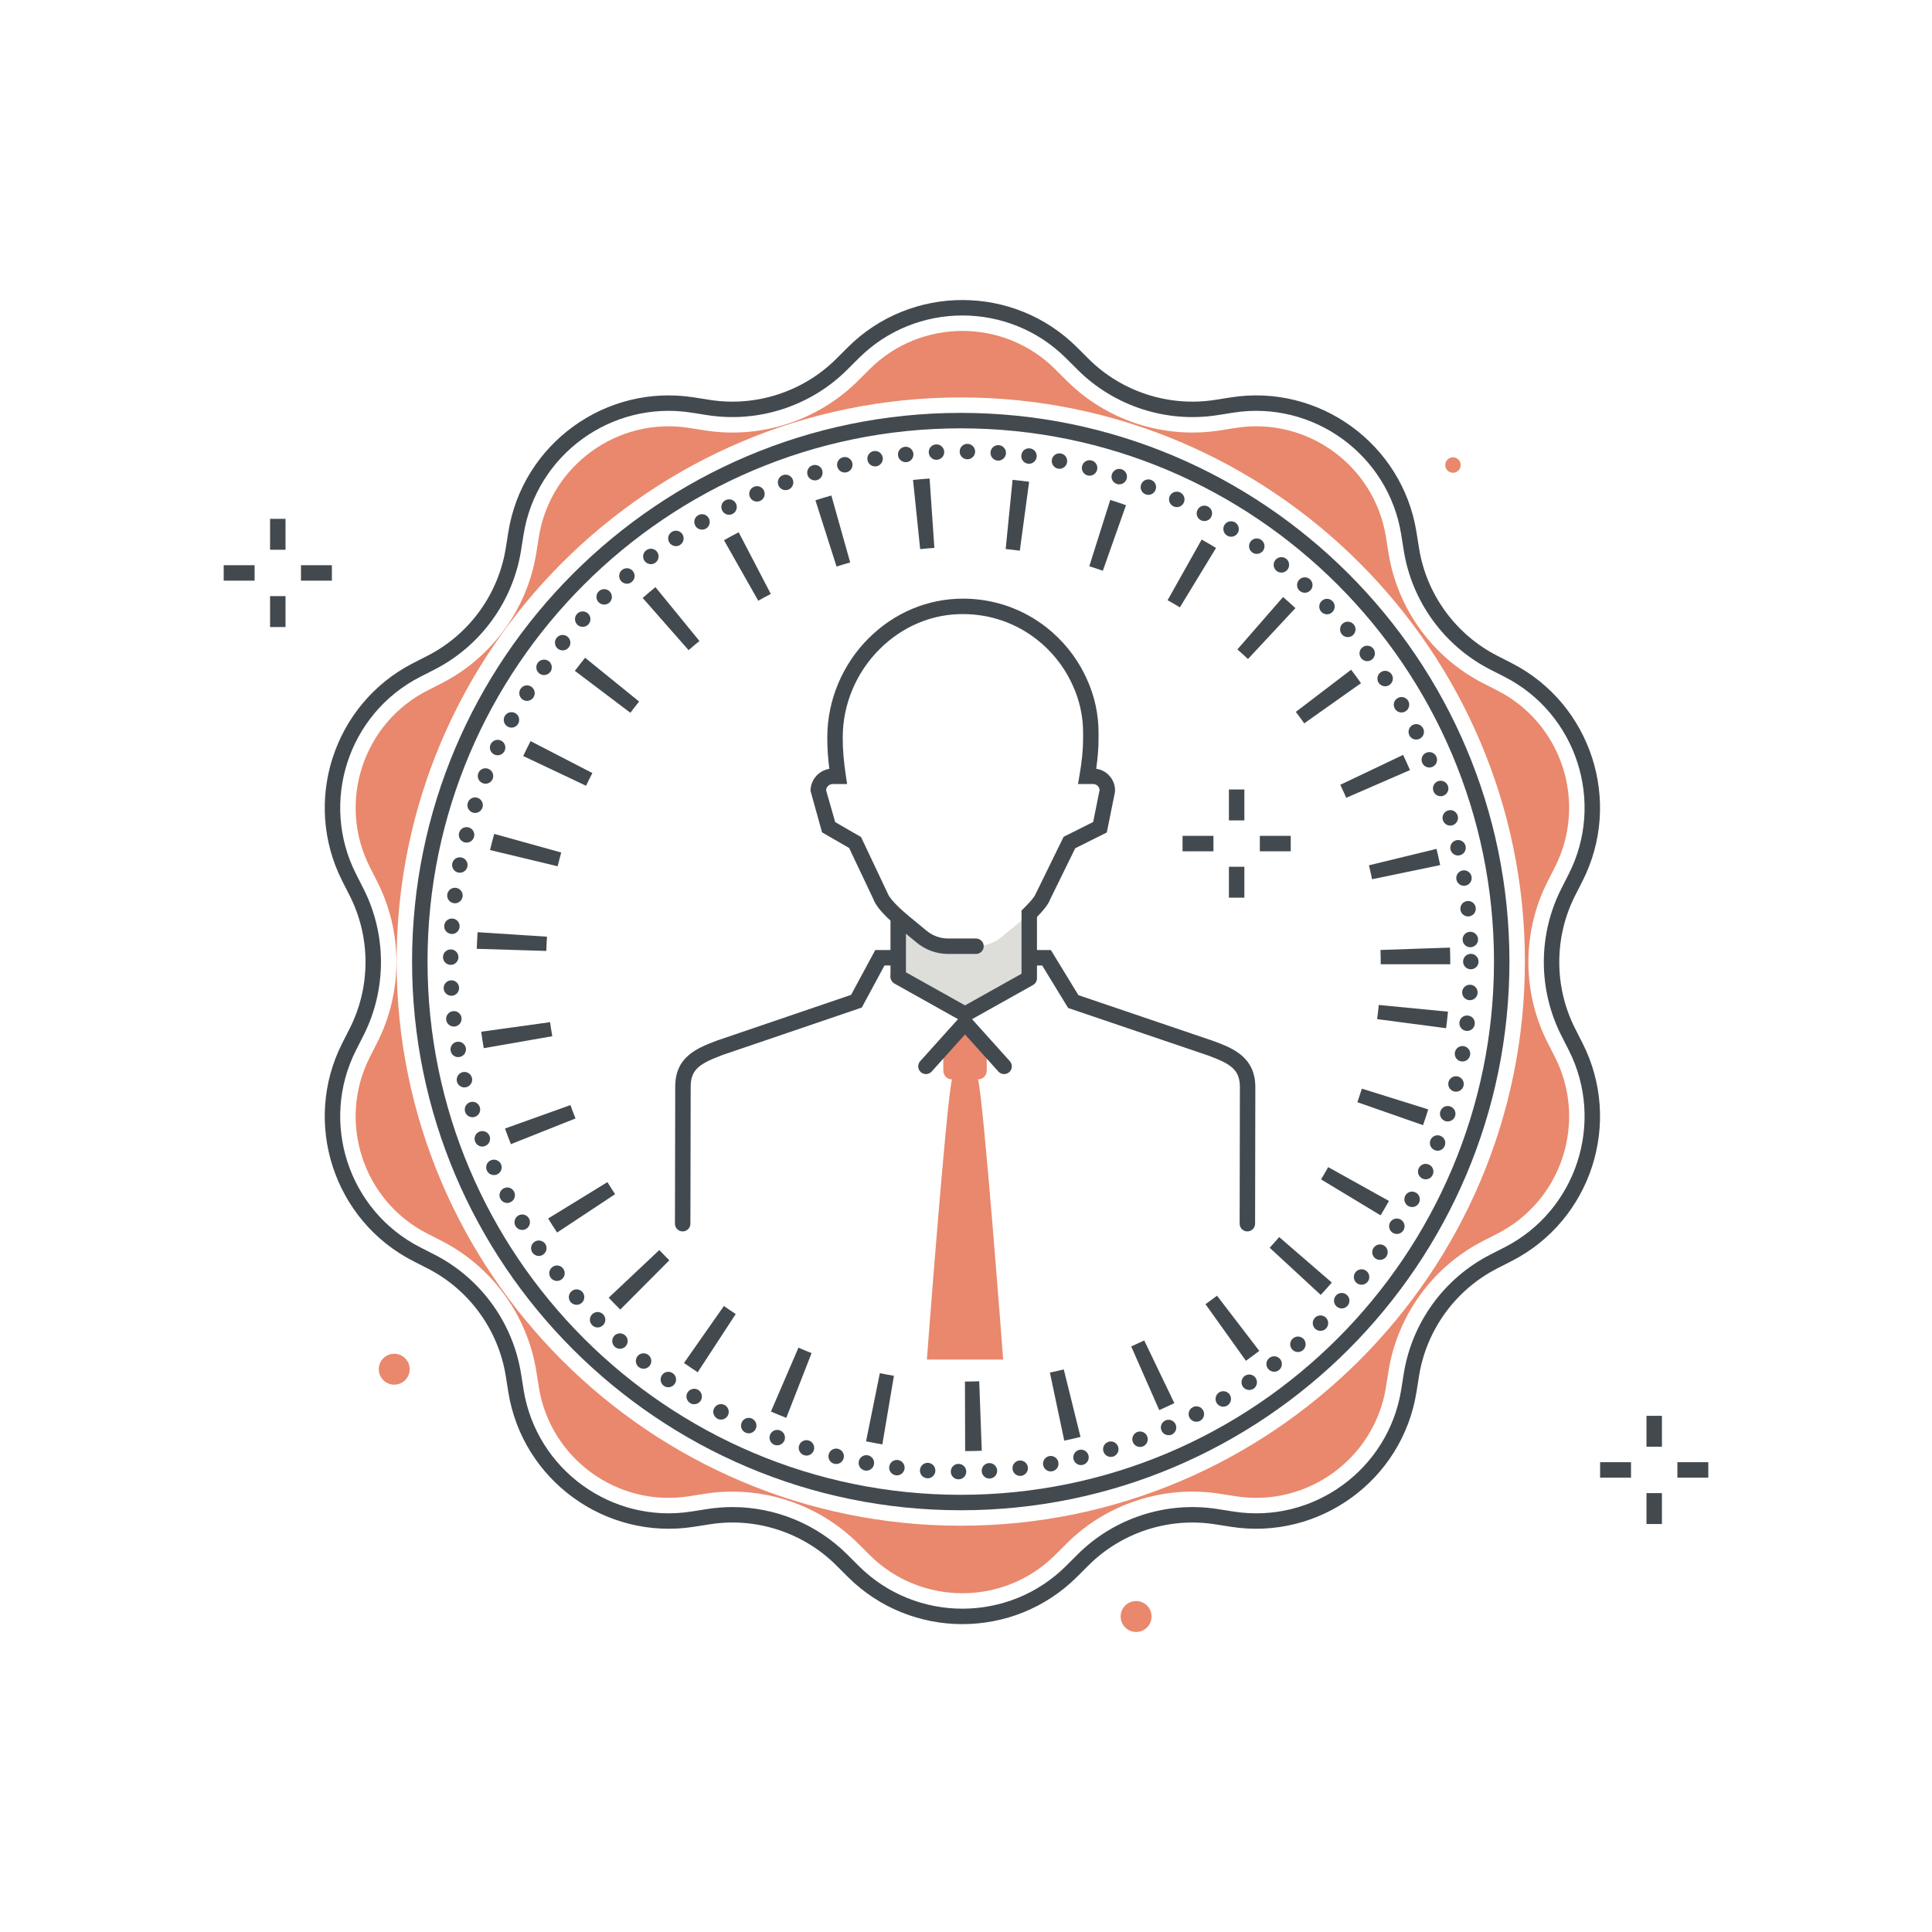 <svg xmlns="http://www.w3.org/2000/svg" width="250" height="250" viewBox="0 0 250 250">
  <g fill="none" fill-rule="evenodd">
    <path fill="#434A4F" d="M124.321,55.427 C86.274,55.427 55.321,86.38 55.321,124.427 C55.321,162.474 86.274,193.427 124.321,193.427 C162.368,193.427 193.321,162.474 193.321,124.427 C193.321,86.38 162.368,55.427 124.321,55.427 Z M124.321,195.427 C85.172,195.427 53.321,163.577 53.321,124.427 C53.321,85.278 85.172,53.427 124.321,53.427 C163.471,53.427 195.321,85.278 195.321,124.427 C195.321,163.577 163.471,195.427 124.321,195.427 Z"/>
    <path fill="#434A4F" d="M94.773,195.014 C100.291,195.014 105.673,197.197 109.63,201.145 L111.114,202.626 C118.514,210.008 130.552,210.009 137.953,202.626 L139.438,201.145 C144.167,196.425 150.929,194.231 157.531,195.266 L159.603,195.591 C169.934,197.222 179.669,190.138 181.316,179.816 L181.646,177.746 C182.699,171.147 186.879,165.394 192.828,162.354 L194.695,161.4 C204.003,156.644 207.724,145.194 202.989,135.875 L202.04,134.006 C199.014,128.049 199.014,120.937 202.04,114.98 L202.989,113.111 C207.724,103.793 204.003,92.342 194.695,87.586 L192.828,86.632 C186.879,83.591 182.698,77.838 181.646,71.24 L181.316,69.17 C179.669,58.848 169.922,51.772 159.603,53.394 L157.531,53.72 C150.93,54.755 144.167,52.56 139.438,47.841 L137.953,46.36 C130.554,38.978 118.516,38.976 111.114,46.36 L109.63,47.841 C104.9,52.558 98.137,54.755 91.536,53.72 L89.465,53.394 C79.139,51.77 69.398,58.848 67.751,69.17 L67.421,71.24 C66.369,77.838 62.188,83.591 56.239,86.632 L54.372,87.586 C45.064,92.342 41.344,103.793 46.078,113.111 L47.027,114.98 C50.054,120.937 50.054,128.049 47.027,134.006 L46.078,135.875 C41.344,145.194 45.064,156.644 54.372,161.4 L56.239,162.354 C62.188,165.394 66.368,171.147 67.421,177.746 L67.751,179.816 C69.399,190.139 79.143,197.215 89.465,195.591 L91.536,195.266 C92.614,195.097 93.696,195.014 94.773,195.014 Z M124.534,210.162 C119.162,210.162 113.792,208.122 109.702,204.042 L108.218,202.561 C103.937,198.291 97.813,196.299 91.847,197.243 L89.775,197.568 C78.371,199.348 67.597,191.54 65.776,180.131 L65.446,178.06 C64.494,172.091 60.712,166.885 55.329,164.135 L53.462,163.181 C43.175,157.924 39.062,145.269 44.295,134.968 L45.244,133.099 C47.982,127.711 47.982,121.275 45.244,115.886 L44.295,114.017 C39.062,103.718 43.175,91.062 53.462,85.804 L55.329,84.85 C60.712,82.1 64.494,76.894 65.446,70.925 L65.776,68.855 C67.597,57.447 78.36,49.63 89.775,51.418 L91.847,51.744 C97.817,52.681 103.938,50.694 108.218,46.426 L109.702,44.944 C117.88,36.785 131.188,36.784 139.365,44.944 L140.85,46.426 C145.13,50.694 151.251,52.682 157.221,51.744 L159.292,51.418 C170.694,49.629 181.47,57.447 183.291,68.855 L183.621,70.925 C184.573,76.894 188.355,82.1 193.738,84.85 L195.605,85.804 C205.893,91.062 210.005,103.718 204.772,114.017 L203.823,115.886 C201.085,121.275 201.085,127.711 203.823,133.099 L204.772,134.968 C210.005,145.269 205.893,157.924 195.605,163.181 L193.738,164.135 C188.355,166.885 184.573,172.091 183.621,178.06 L183.291,180.131 C181.47,191.54 170.707,199.348 159.292,197.568 L157.221,197.243 C151.246,196.304 145.13,198.292 140.85,202.561 L139.365,204.042 C135.276,208.121 129.904,210.161 124.534,210.162 Z"/>
    <path fill="#434A4F" d="M125.163,59.433 C124.613,59.423 124.173,58.973 124.183,58.423 C124.183,57.863 124.643,57.423 125.193,57.433 C125.743,57.443 126.183,57.893 126.183,58.443 C126.173,58.993 125.723,59.433 125.183,59.433 C125.173,59.433 125.173,59.433 125.163,59.433 Z M120.183,58.544 C120.153,57.993 120.583,57.523 121.133,57.504 C121.683,57.473 122.153,57.903 122.183,58.453 C122.203,59.004 121.783,59.473 121.223,59.493 L121.223,59.504 C121.213,59.504 121.193,59.504 121.183,59.504 C120.653,59.504 120.203,59.084 120.183,58.544 Z M129.103,59.603 C128.553,59.563 128.133,59.084 128.173,58.533 C128.213,57.973 128.693,57.563 129.243,57.603 C129.793,57.643 130.213,58.123 130.173,58.673 C130.133,59.203 129.693,59.603 129.173,59.603 C129.153,59.603 129.123,59.603 129.103,59.603 Z M116.203,58.913 C116.143,58.363 116.543,57.873 117.093,57.813 C117.643,57.754 118.133,58.153 118.193,58.703 C118.253,59.254 117.853,59.743 117.303,59.803 C117.272,59.803 117.233,59.803 117.203,59.803 C116.693,59.803 116.253,59.423 116.203,58.913 Z M133.022,60.004 L133.013,60.004 C132.473,59.933 132.083,59.423 132.163,58.883 C132.233,58.334 132.733,57.943 133.283,58.023 C133.833,58.093 134.213,58.593 134.143,59.143 C134.073,59.643 133.643,60.013 133.153,60.013 C133.103,60.013 133.063,60.013 133.022,60.004 Z M112.253,59.523 C112.153,58.973 112.522,58.464 113.073,58.363 C113.073,58.363 113.073,58.363 113.063,58.373 C113.613,58.273 114.123,58.643 114.223,59.183 C114.313,59.733 113.943,60.243 113.403,60.343 C113.343,60.353 113.293,60.353 113.233,60.353 C112.753,60.353 112.333,60.004 112.253,59.523 Z M136.903,60.643 C136.363,60.533 136.013,60.013 136.113,59.464 C136.223,58.923 136.743,58.573 137.293,58.683 C137.833,58.783 138.183,59.313 138.073,59.853 C137.983,60.334 137.563,60.663 137.093,60.663 C137.033,60.663 136.973,60.653 136.903,60.643 Z M108.343,60.363 C108.213,59.823 108.553,59.294 109.093,59.163 C109.633,59.044 110.163,59.373 110.293,59.913 C110.413,60.453 110.083,60.993 109.543,61.113 C109.463,61.133 109.393,61.143 109.313,61.143 C108.863,61.143 108.453,60.834 108.343,60.363 Z M140.743,61.523 C140.203,61.383 139.883,60.834 140.022,60.303 C140.163,59.763 140.713,59.443 141.243,59.584 C141.783,59.723 142.103,60.263 141.963,60.803 C141.843,61.254 141.433,61.553 140.993,61.553 C140.913,61.553 140.823,61.544 140.743,61.523 Z M104.493,61.453 C104.333,60.923 104.633,60.363 105.163,60.203 C105.693,60.044 106.253,60.353 106.403,60.873 C106.563,61.403 106.263,61.964 105.733,62.123 C105.643,62.153 105.543,62.163 105.453,62.163 C105.022,62.163 104.623,61.883 104.493,61.453 Z M144.522,62.623 C143.993,62.453 143.703,61.893 143.883,61.363 C144.053,60.843 144.613,60.553 145.143,60.723 C145.663,60.893 145.953,61.464 145.783,61.983 C145.643,62.403 145.253,62.673 144.833,62.673 C144.723,62.673 144.623,62.663 144.522,62.623 Z M100.713,62.763 C100.522,62.243 100.793,61.673 101.313,61.483 C101.833,61.294 102.403,61.563 102.593,62.073 C102.783,62.593 102.522,63.173 102.003,63.363 C101.883,63.403 101.772,63.423 101.653,63.423 C101.253,63.423 100.863,63.173 100.713,62.763 Z M148.233,63.964 C147.713,63.763 147.463,63.183 147.673,62.663 C147.873,62.153 148.453,61.903 148.963,62.103 C149.483,62.313 149.733,62.883 149.522,63.403 C149.373,63.794 148.993,64.033 148.593,64.033 C148.473,64.033 148.353,64.013 148.233,63.964 Z M97.033,64.303 C96.813,63.803 97.043,63.214 97.553,62.993 C98.053,62.773 98.643,62.993 98.863,63.504 C99.083,64.013 98.863,64.603 98.352,64.823 C98.223,64.883 98.083,64.903 97.953,64.903 C97.562,64.903 97.203,64.683 97.033,64.303 Z M151.853,65.523 C151.353,65.294 151.133,64.703 151.363,64.193 C151.603,63.693 152.203,63.483 152.693,63.714 C152.693,63.714 152.693,63.714 152.703,63.714 C153.203,63.953 153.413,64.544 153.183,65.044 C153.013,65.413 152.653,65.623 152.272,65.623 C152.133,65.623 151.983,65.593 151.853,65.523 Z M93.453,66.063 C93.203,65.573 93.393,64.973 93.883,64.723 C94.383,64.473 94.983,64.663 95.233,65.153 C95.483,65.653 95.283,66.254 94.793,66.504 C94.653,66.573 94.493,66.613 94.343,66.613 C93.983,66.613 93.633,66.413 93.453,66.063 Z M155.373,67.303 L155.363,67.303 C154.883,67.044 154.703,66.433 154.973,65.953 C155.233,65.464 155.843,65.283 156.323,65.553 C156.813,65.813 156.983,66.423 156.723,66.903 C156.543,67.243 156.193,67.423 155.843,67.423 C155.683,67.423 155.522,67.393 155.373,67.303 Z M89.983,68.044 C89.703,67.563 89.853,66.953 90.333,66.673 C90.813,66.393 91.423,66.553 91.703,67.033 C91.983,67.504 91.823,68.113 91.353,68.403 C91.193,68.493 91.013,68.533 90.843,68.533 C90.503,68.533 90.163,68.363 89.983,68.044 Z M158.772,69.294 C158.303,69.004 158.163,68.383 158.453,67.913 C158.743,67.453 159.363,67.313 159.833,67.603 C160.293,67.893 160.443,68.513 160.153,68.983 C159.963,69.283 159.633,69.453 159.303,69.453 C159.123,69.453 158.933,69.403 158.772,69.294 Z M86.633,70.233 C86.323,69.773 86.443,69.153 86.903,68.843 C87.363,68.533 87.983,68.653 88.293,69.113 C88.602,69.573 88.483,70.193 88.022,70.493 L88.022,70.504 C87.852,70.613 87.663,70.673 87.463,70.673 C87.143,70.673 86.823,70.513 86.633,70.233 Z M162.043,71.493 L162.043,71.483 C161.593,71.163 161.493,70.544 161.813,70.093 C162.133,69.643 162.753,69.533 163.203,69.863 C163.653,70.183 163.763,70.803 163.443,71.254 C163.243,71.533 162.933,71.673 162.623,71.673 C162.423,71.673 162.223,71.613 162.043,71.493 Z M83.423,72.613 C83.093,72.173 83.173,71.544 83.613,71.214 C84.053,70.873 84.673,70.953 85.013,71.393 C85.353,71.834 85.263,72.464 84.833,72.794 C84.643,72.933 84.433,73.004 84.223,73.004 C83.923,73.004 83.623,72.863 83.423,72.613 Z M165.183,73.873 C164.753,73.523 164.683,72.893 165.033,72.464 C165.383,72.033 166.013,71.973 166.443,72.313 C166.873,72.663 166.933,73.294 166.593,73.723 C166.393,73.973 166.103,74.093 165.813,74.093 C165.593,74.093 165.363,74.023 165.183,73.873 Z M80.363,75.183 C80.003,74.763 80.053,74.133 80.463,73.773 C80.883,73.413 81.513,73.453 81.873,73.873 C82.243,74.294 82.193,74.923 81.772,75.283 C81.583,75.453 81.353,75.533 81.123,75.533 C80.843,75.533 80.563,75.413 80.363,75.183 Z M168.163,76.443 C167.753,76.073 167.733,75.433 168.103,75.033 C168.473,74.623 169.103,74.593 169.513,74.964 C169.923,75.334 169.953,75.973 169.583,76.373 C169.383,76.593 169.113,76.703 168.843,76.703 C168.603,76.703 168.363,76.613 168.163,76.443 Z M77.463,77.933 C77.073,77.544 77.083,76.903 77.483,76.523 C77.873,76.133 78.503,76.143 78.893,76.533 C79.283,76.933 79.272,77.563 78.883,77.953 C78.683,78.143 78.433,78.233 78.183,78.233 C77.923,78.233 77.663,78.133 77.463,77.933 Z M170.993,79.183 C170.603,78.794 170.623,78.153 171.013,77.773 C171.413,77.383 172.043,77.393 172.423,77.794 C172.423,77.794 172.423,77.794 172.433,77.794 C172.813,78.193 172.803,78.823 172.403,79.203 C172.213,79.393 171.963,79.493 171.713,79.493 C171.453,79.493 171.193,79.383 170.993,79.183 Z M74.733,80.863 C74.323,80.483 74.293,79.853 74.663,79.443 C75.033,79.033 75.663,79.004 76.073,79.373 C76.483,79.743 76.513,80.373 76.143,80.783 L76.143,80.794 C75.953,81.004 75.683,81.113 75.403,81.113 C75.163,81.113 74.923,81.033 74.733,80.863 Z M173.643,82.093 C173.293,81.673 173.333,81.044 173.753,80.683 C174.173,80.323 174.803,80.373 175.163,80.794 C175.522,81.203 175.473,81.843 175.053,82.203 C174.873,82.363 174.633,82.443 174.403,82.443 C174.123,82.443 173.843,82.323 173.643,82.093 Z M72.183,83.943 C71.753,83.593 71.683,82.964 72.033,82.533 C72.373,82.103 73.003,82.033 73.433,82.383 C73.863,82.723 73.933,83.353 73.593,83.783 C73.393,84.033 73.103,84.163 72.812,84.163 C72.593,84.163 72.373,84.084 72.183,83.943 Z M176.123,85.153 C175.793,84.714 175.873,84.084 176.313,83.754 C176.753,83.423 177.383,83.504 177.713,83.943 C178.043,84.383 177.963,85.013 177.522,85.343 C177.343,85.483 177.133,85.553 176.923,85.553 C176.613,85.553 176.313,85.413 176.123,85.153 Z M69.823,87.173 C69.373,86.853 69.263,86.223 69.583,85.773 C69.903,85.323 70.523,85.223 70.983,85.533 C71.433,85.853 71.533,86.483 71.223,86.933 C71.022,87.203 70.713,87.353 70.403,87.353 C70.203,87.353 70.003,87.294 69.823,87.173 Z M178.403,88.363 C178.103,87.903 178.223,87.283 178.683,86.973 C179.143,86.663 179.763,86.794 180.073,87.254 C180.373,87.703 180.253,88.323 179.793,88.633 C179.623,88.754 179.433,88.803 179.233,88.803 C178.913,88.803 178.603,88.653 178.403,88.363 Z M67.663,90.544 C67.193,90.243 67.053,89.633 67.343,89.163 C67.633,88.693 68.243,88.544 68.713,88.834 C69.193,89.133 69.333,89.743 69.043,90.214 C68.852,90.523 68.522,90.693 68.193,90.693 C68.013,90.693 67.823,90.643 67.663,90.544 Z M180.493,91.693 C180.213,91.223 180.373,90.603 180.853,90.334 C181.323,90.053 181.943,90.214 182.223,90.693 C182.493,91.163 182.333,91.773 181.863,92.053 C181.703,92.153 181.522,92.193 181.353,92.193 C181.013,92.193 180.673,92.013 180.493,91.693 Z M65.713,94.033 C65.223,93.773 65.043,93.163 65.303,92.673 C65.573,92.193 66.173,92.013 66.663,92.273 C67.143,92.533 67.323,93.143 67.062,93.623 C66.883,93.964 66.543,94.153 66.183,94.153 C66.023,94.153 65.863,94.113 65.713,94.033 Z M182.373,95.153 C182.123,94.653 182.323,94.053 182.813,93.803 C183.303,93.563 183.903,93.754 184.153,94.254 C184.403,94.743 184.203,95.343 183.713,95.593 C183.573,95.663 183.413,95.703 183.263,95.703 C182.903,95.703 182.553,95.504 182.373,95.153 Z M63.973,97.643 C63.473,97.413 63.253,96.813 63.483,96.313 C63.483,96.313 63.483,96.313 63.493,96.313 C63.723,95.813 64.313,95.593 64.813,95.823 C65.312,96.053 65.533,96.653 65.303,97.153 C65.133,97.513 64.772,97.733 64.393,97.733 C64.253,97.733 64.113,97.703 63.973,97.643 Z M184.043,98.714 L184.033,98.714 C183.813,98.203 184.053,97.613 184.553,97.403 C185.063,97.183 185.653,97.413 185.873,97.923 C186.093,98.433 185.853,99.013 185.353,99.233 C185.223,99.294 185.083,99.313 184.953,99.313 C184.563,99.313 184.203,99.093 184.043,98.714 Z M62.463,101.343 C61.943,101.143 61.693,100.563 61.893,100.053 C62.093,99.533 62.673,99.283 63.183,99.483 C63.703,99.683 63.953,100.263 63.753,100.783 C63.602,101.174 63.223,101.413 62.823,101.413 C62.703,101.413 62.583,101.393 62.463,101.343 Z M185.483,102.373 L185.483,102.363 C185.293,101.843 185.563,101.273 186.083,101.084 C186.603,100.903 187.173,101.174 187.363,101.693 C187.553,102.203 187.283,102.783 186.763,102.973 C186.653,103.013 186.533,103.033 186.423,103.033 C186.013,103.033 185.633,102.773 185.483,102.373 Z M61.173,105.143 C60.643,104.973 60.363,104.403 60.533,103.883 C60.693,103.353 61.263,103.063 61.783,103.233 C62.313,103.403 62.603,103.973 62.433,104.493 C62.293,104.924 61.903,105.193 61.483,105.193 C61.383,105.193 61.272,105.174 61.173,105.143 Z M186.703,106.113 C186.543,105.584 186.853,105.023 187.383,104.873 C187.913,104.714 188.463,105.013 188.623,105.553 C188.783,106.073 188.473,106.633 187.943,106.794 C187.853,106.813 187.763,106.834 187.663,106.834 C187.233,106.834 186.833,106.544 186.703,106.113 Z M60.123,109.004 C59.593,108.863 59.263,108.313 59.403,107.783 C59.543,107.243 60.083,106.924 60.623,107.063 C61.153,107.193 61.483,107.743 61.343,108.273 L61.343,108.283 C61.223,108.733 60.823,109.033 60.373,109.033 C60.293,109.033 60.213,109.023 60.123,109.004 Z M187.693,109.924 C187.573,109.383 187.913,108.843 188.453,108.723 C188.983,108.603 189.522,108.933 189.643,109.473 C189.772,110.013 189.433,110.553 188.893,110.674 C188.823,110.693 188.743,110.703 188.673,110.703 C188.213,110.703 187.803,110.383 187.693,109.924 Z M59.313,112.913 C58.772,112.813 58.413,112.283 58.522,111.743 C58.623,111.203 59.143,110.843 59.693,110.953 C60.233,111.053 60.593,111.584 60.483,112.123 C60.393,112.603 59.973,112.933 59.503,112.933 C59.443,112.933 59.373,112.924 59.313,112.913 Z M188.453,113.783 C188.363,113.243 188.733,112.723 189.272,112.633 C189.823,112.544 190.343,112.913 190.423,113.464 C190.513,114.004 190.143,114.513 189.603,114.603 C189.553,114.613 189.493,114.623 189.443,114.623 C188.963,114.623 188.533,114.273 188.453,113.783 Z M58.743,116.873 C58.193,116.803 57.803,116.303 57.873,115.754 C57.943,115.203 58.453,114.813 58.993,114.883 C59.543,114.953 59.933,115.464 59.863,116.004 C59.793,116.513 59.363,116.883 58.873,116.883 C58.823,116.883 58.783,116.873 58.743,116.873 Z M188.973,117.683 C188.923,117.133 189.323,116.643 189.873,116.593 C190.413,116.533 190.903,116.933 190.963,117.483 C191.022,118.033 190.623,118.523 190.073,118.584 C190.033,118.584 190.003,118.584 189.973,118.584 C189.463,118.584 189.022,118.203 188.973,117.683 Z M58.413,120.853 C57.852,120.813 57.443,120.343 57.483,119.794 C57.513,119.243 57.993,118.823 58.543,118.863 C59.093,118.893 59.513,119.373 59.473,119.924 C59.433,120.453 58.993,120.863 58.473,120.863 C58.453,120.863 58.433,120.863 58.413,120.853 Z M189.263,121.613 C189.233,121.063 189.663,120.593 190.213,120.573 C190.763,120.544 191.233,120.973 191.263,121.533 C191.263,121.533 191.263,121.533 191.263,121.523 C191.283,122.084 190.853,122.544 190.303,122.573 C190.293,122.573 190.272,122.573 190.253,122.573 C189.723,122.573 189.283,122.153 189.263,121.613 Z M58.312,124.853 C57.763,124.853 57.323,124.393 57.323,123.843 C57.323,123.294 57.783,122.853 58.333,122.853 C58.883,122.853 59.323,123.313 59.323,123.863 C59.313,124.413 58.873,124.853 58.323,124.853 C58.312,124.853 58.312,124.853 58.312,124.853 Z M189.323,124.424 C189.323,123.873 189.772,123.424 190.323,123.424 C190.873,123.424 191.323,123.873 191.323,124.424 C191.323,124.983 190.873,125.424 190.323,125.424 C189.763,125.424 189.323,124.983 189.323,124.424 Z M57.413,127.903 C57.383,127.353 57.803,126.883 58.363,126.853 C58.903,126.823 59.383,127.243 59.403,127.803 C59.433,128.353 59.013,128.823 58.463,128.853 C58.443,128.853 58.423,128.853 58.413,128.853 C57.883,128.853 57.433,128.433 57.413,127.903 Z M190.143,129.424 C189.593,129.393 189.173,128.913 189.203,128.363 C189.233,127.813 189.713,127.393 190.263,127.424 C190.813,127.453 191.233,127.933 191.203,128.483 C191.173,129.013 190.733,129.424 190.203,129.424 C190.183,129.424 190.163,129.424 190.143,129.424 Z M57.733,131.943 C57.683,131.403 58.073,130.903 58.623,130.843 C59.173,130.783 59.663,131.174 59.723,131.723 C59.783,132.273 59.393,132.763 58.843,132.834 C58.803,132.834 58.763,132.834 58.733,132.834 C58.223,132.834 57.793,132.453 57.733,131.943 Z M189.723,133.393 C189.173,133.334 188.783,132.834 188.853,132.283 C188.913,131.733 189.413,131.343 189.963,131.413 C190.513,131.473 190.903,131.973 190.833,132.523 C190.772,133.033 190.343,133.403 189.843,133.403 C189.803,133.403 189.763,133.403 189.723,133.393 Z M58.312,135.964 C58.213,135.424 58.583,134.903 59.123,134.813 C59.663,134.714 60.183,135.073 60.283,135.623 C60.373,136.163 60.013,136.683 59.463,136.773 C59.413,136.783 59.352,136.794 59.293,136.794 C58.812,136.794 58.393,136.453 58.312,135.964 Z M189.063,137.343 C188.522,137.243 188.163,136.723 188.263,136.174 C188.363,135.633 188.883,135.273 189.423,135.373 C189.963,135.473 190.333,135.993 190.233,136.533 C190.233,136.533 190.233,136.533 190.223,136.533 C190.143,137.023 189.723,137.353 189.243,137.353 C189.183,137.353 189.123,137.353 189.063,137.343 Z M59.123,139.943 C59.003,139.403 59.333,138.863 59.873,138.733 C60.403,138.613 60.943,138.943 61.073,139.483 C61.203,140.013 60.863,140.553 60.333,140.683 C60.253,140.703 60.173,140.714 60.102,140.714 C59.643,140.714 59.233,140.403 59.123,139.943 Z M188.163,141.233 C187.633,141.103 187.303,140.563 187.433,140.023 C187.573,139.493 188.113,139.163 188.643,139.294 C189.183,139.424 189.513,139.973 189.383,140.504 C189.263,140.964 188.863,141.263 188.413,141.263 C188.333,141.263 188.253,141.254 188.163,141.233 Z M60.183,143.863 C60.022,143.334 60.323,142.773 60.852,142.613 C61.383,142.453 61.933,142.754 62.093,143.283 C62.253,143.813 61.953,144.363 61.433,144.523 C61.333,144.553 61.233,144.573 61.143,144.573 C60.713,144.573 60.312,144.294 60.183,143.863 Z M187.033,145.073 C186.513,144.903 186.213,144.343 186.373,143.823 C186.543,143.294 187.103,142.993 187.633,143.163 C188.163,143.323 188.453,143.883 188.293,144.413 C188.153,144.843 187.763,145.113 187.333,145.113 C187.233,145.113 187.133,145.103 187.033,145.073 Z M61.473,147.703 C61.283,147.193 61.543,146.613 62.062,146.424 C62.583,146.233 63.163,146.493 63.353,147.013 C63.543,147.523 63.283,148.103 62.763,148.294 C62.643,148.343 62.533,148.363 62.413,148.363 C62.013,148.363 61.623,148.113 61.473,147.703 Z M185.673,148.834 C185.153,148.643 184.893,148.063 185.093,147.544 C185.283,147.033 185.863,146.773 186.373,146.973 C186.893,147.163 187.153,147.743 186.953,148.254 C186.803,148.653 186.423,148.903 186.022,148.903 C185.903,148.903 185.783,148.883 185.673,148.834 Z M63.003,151.464 C62.772,150.953 63.003,150.363 63.513,150.143 C64.013,149.924 64.602,150.153 64.833,150.653 C65.053,151.163 64.823,151.754 64.313,151.973 C64.183,152.033 64.053,152.053 63.913,152.053 C63.533,152.053 63.163,151.834 63.003,151.464 Z M184.073,152.513 C183.573,152.283 183.343,151.693 183.573,151.193 C183.803,150.683 184.393,150.464 184.893,150.693 C185.403,150.913 185.623,151.513 185.393,152.013 C185.233,152.383 184.863,152.603 184.483,152.603 C184.343,152.603 184.203,152.573 184.073,152.513 Z M64.753,155.113 C64.753,155.113 64.753,155.113 64.743,155.113 C64.493,154.623 64.683,154.023 65.183,153.773 C65.663,153.513 66.272,153.703 66.522,154.203 C66.773,154.693 66.583,155.294 66.093,155.544 C65.953,155.623 65.793,155.663 65.633,155.663 C65.272,155.663 64.923,155.464 64.753,155.113 Z M182.253,156.073 C181.772,155.823 181.583,155.214 181.843,154.723 C182.093,154.233 182.703,154.053 183.193,154.313 C183.683,154.563 183.863,155.174 183.613,155.663 C183.613,155.663 183.613,155.663 183.603,155.663 C183.433,156.004 183.083,156.193 182.723,156.193 C182.563,156.193 182.403,156.153 182.253,156.073 Z M66.713,158.663 C66.433,158.193 66.593,157.573 67.062,157.294 C67.543,157.013 68.153,157.163 68.433,157.643 C68.713,158.113 68.563,158.733 68.083,159.013 C67.923,159.103 67.753,159.153 67.573,159.153 C67.233,159.153 66.903,158.973 66.713,158.663 Z M180.233,159.533 C179.753,159.243 179.613,158.623 179.893,158.153 C180.183,157.683 180.793,157.533 181.272,157.823 C181.743,158.113 181.893,158.723 181.603,159.193 C181.413,159.504 181.083,159.674 180.753,159.674 C180.573,159.674 180.393,159.623 180.233,159.533 Z M68.893,162.084 C68.583,161.623 68.703,161.004 69.163,160.693 C69.613,160.383 70.243,160.504 70.553,160.953 C70.863,161.413 70.743,162.033 70.283,162.343 C70.113,162.464 69.913,162.523 69.723,162.523 C69.403,162.523 69.093,162.363 68.893,162.084 Z M177.993,162.853 C177.543,162.533 177.433,161.913 177.743,161.464 C178.063,161.004 178.683,160.893 179.143,161.203 C179.593,161.523 179.703,162.143 179.393,162.603 C179.193,162.883 178.883,163.033 178.563,163.033 C178.373,163.033 178.173,162.973 177.993,162.853 Z M71.283,165.363 C70.943,164.924 71.022,164.303 71.463,163.964 C71.893,163.623 72.522,163.703 72.863,164.143 C73.203,164.584 73.123,165.203 72.683,165.544 C72.503,165.683 72.283,165.754 72.073,165.754 C71.772,165.754 71.473,165.623 71.283,165.363 Z M175.563,166.033 C175.133,165.683 175.063,165.063 175.403,164.623 C175.743,164.193 176.373,164.113 176.803,164.453 C177.243,164.803 177.313,165.433 176.973,165.863 C176.772,166.113 176.483,166.243 176.183,166.243 C175.973,166.243 175.753,166.174 175.563,166.033 Z M73.853,168.504 C73.493,168.084 73.533,167.453 73.953,167.093 C74.363,166.723 75.003,166.773 75.363,167.183 C75.723,167.603 75.683,168.233 75.272,168.593 C75.083,168.763 74.843,168.843 74.613,168.843 C74.333,168.843 74.053,168.723 73.853,168.504 Z M172.953,169.053 C172.543,168.693 172.503,168.053 172.873,167.643 C173.233,167.233 173.873,167.193 174.283,167.563 C174.693,167.933 174.733,168.563 174.363,168.973 C174.163,169.193 173.893,169.313 173.613,169.313 C173.383,169.313 173.143,169.223 172.953,169.053 Z M76.623,171.473 C76.233,171.084 76.233,170.443 76.633,170.063 C77.022,169.674 77.653,169.674 78.043,170.073 C78.433,170.464 78.423,171.093 78.033,171.483 C77.833,171.674 77.583,171.773 77.333,171.773 C77.073,171.773 76.813,171.674 76.623,171.473 Z M170.163,171.924 C169.772,171.533 169.772,170.893 170.163,170.504 C170.553,170.113 171.193,170.123 171.583,170.513 C171.963,170.903 171.963,171.533 171.573,171.924 C171.383,172.113 171.123,172.214 170.873,172.214 C170.613,172.214 170.353,172.113 170.163,171.924 Z M79.553,174.273 C79.143,173.903 79.113,173.273 79.473,172.863 C79.853,172.453 80.483,172.424 80.893,172.794 C81.303,173.153 81.333,173.794 80.963,174.203 C80.772,174.424 80.493,174.533 80.223,174.533 C79.983,174.533 79.743,174.453 79.553,174.273 Z M167.203,174.613 C166.833,174.193 166.873,173.563 167.293,173.203 C167.703,172.834 168.333,172.873 168.703,173.283 C169.063,173.703 169.022,174.334 168.613,174.703 C168.423,174.863 168.183,174.953 167.953,174.953 C167.673,174.953 167.393,174.834 167.203,174.613 Z M82.653,176.893 C82.653,176.893 82.653,176.893 82.653,176.903 C82.223,176.553 82.153,175.924 82.493,175.493 C82.833,175.063 83.463,174.993 83.903,175.334 C84.333,175.674 84.403,176.303 84.062,176.743 C83.863,176.983 83.573,177.113 83.272,177.113 C83.053,177.113 82.843,177.044 82.653,176.893 Z M164.083,177.113 C163.743,176.683 163.823,176.053 164.263,175.714 C164.693,175.373 165.323,175.453 165.663,175.883 C166.003,176.323 165.923,176.953 165.493,177.294 C165.303,177.433 165.093,177.504 164.873,177.504 C164.573,177.504 164.283,177.363 164.083,177.113 Z M85.913,179.334 C85.453,179.013 85.353,178.383 85.663,177.933 C85.983,177.483 86.603,177.373 87.053,177.693 C87.513,178.004 87.623,178.633 87.303,179.084 C87.102,179.363 86.793,179.513 86.483,179.513 C86.283,179.513 86.083,179.453 85.913,179.334 Z M160.823,179.433 C160.513,178.973 160.633,178.353 161.083,178.033 C161.543,177.723 162.163,177.843 162.473,178.294 C162.783,178.754 162.673,179.373 162.223,179.693 C162.043,179.803 161.843,179.863 161.653,179.863 C161.333,179.863 161.022,179.714 160.823,179.433 Z M89.303,181.563 C89.303,181.563 89.303,181.563 89.303,181.553 C88.833,181.263 88.683,180.653 88.973,180.183 C89.263,179.714 89.883,179.563 90.353,179.853 C90.823,180.143 90.963,180.754 90.683,181.233 C90.493,181.533 90.163,181.703 89.823,181.703 C89.643,181.703 89.463,181.663 89.303,181.563 Z M157.433,181.544 C157.153,181.063 157.303,180.453 157.772,180.163 C158.253,179.883 158.863,180.033 159.153,180.504 C159.433,180.983 159.283,181.593 158.803,181.883 C158.643,181.973 158.473,182.023 158.293,182.023 C157.953,182.023 157.623,181.853 157.433,181.544 Z M92.833,183.584 C92.833,183.584 92.833,183.584 92.833,183.573 C92.343,183.313 92.153,182.714 92.413,182.223 C92.673,181.733 93.283,181.553 93.772,181.813 C94.253,182.073 94.443,182.674 94.183,183.163 C94.003,183.504 93.653,183.693 93.293,183.693 C93.143,183.693 92.973,183.663 92.833,183.584 Z M153.923,183.443 C153.663,182.953 153.853,182.353 154.343,182.093 L154.353,182.093 C154.833,181.834 155.443,182.023 155.693,182.513 C155.953,183.004 155.763,183.613 155.272,183.863 C155.123,183.943 154.963,183.973 154.813,183.973 C154.453,183.973 154.103,183.783 153.923,183.443 Z M96.473,185.383 C95.963,185.153 95.743,184.553 95.983,184.053 C96.203,183.553 96.803,183.334 97.303,183.563 C97.803,183.794 98.022,184.383 97.793,184.893 C97.623,185.254 97.263,185.473 96.883,185.473 C96.743,185.473 96.603,185.443 96.473,185.383 Z M150.303,185.123 C150.073,184.623 150.303,184.033 150.803,183.803 C151.313,183.584 151.903,183.803 152.123,184.313 C152.353,184.813 152.123,185.403 151.623,185.633 C151.493,185.693 151.353,185.714 151.213,185.714 C150.833,185.714 150.463,185.493 150.303,185.123 Z M100.213,186.964 C99.703,186.763 99.443,186.183 99.643,185.663 C99.843,185.153 100.423,184.893 100.933,185.093 C101.453,185.294 101.703,185.873 101.513,186.383 C101.353,186.783 100.973,187.023 100.573,187.023 C100.453,187.023 100.333,187.004 100.213,186.964 Z M146.583,186.584 C146.393,186.073 146.653,185.493 147.173,185.294 L147.173,185.303 C147.683,185.103 148.263,185.363 148.453,185.883 C148.653,186.403 148.393,186.973 147.873,187.174 C147.763,187.214 147.643,187.233 147.522,187.233 C147.113,187.233 146.733,186.983 146.583,186.584 Z M104.053,188.303 C103.522,188.133 103.233,187.573 103.403,187.053 C103.573,186.523 104.133,186.233 104.663,186.403 L104.653,186.403 C105.183,186.563 105.473,187.123 105.313,187.653 C105.173,188.084 104.783,188.353 104.353,188.353 C104.253,188.353 104.153,188.334 104.053,188.303 Z M142.783,187.813 C142.623,187.283 142.913,186.733 143.443,186.573 L143.443,186.563 C143.973,186.403 144.533,186.703 144.693,187.233 C144.853,187.754 144.563,188.313 144.033,188.483 C143.933,188.513 143.833,188.523 143.733,188.523 C143.303,188.523 142.913,188.243 142.783,187.813 Z M107.953,189.413 C107.423,189.283 107.093,188.733 107.233,188.203 C107.363,187.663 107.913,187.343 108.443,187.473 C108.983,187.613 109.303,188.153 109.173,188.683 C109.053,189.143 108.643,189.443 108.203,189.443 C108.123,189.443 108.043,189.433 107.953,189.413 Z M138.913,188.813 C138.783,188.283 139.113,187.743 139.643,187.613 C140.183,187.483 140.723,187.803 140.853,188.343 C140.983,188.883 140.653,189.424 140.113,189.553 C140.033,189.573 139.953,189.584 139.883,189.584 C139.433,189.584 139.022,189.273 138.913,188.813 Z M111.923,190.283 C111.373,190.183 111.022,189.653 111.123,189.113 C111.223,188.573 111.753,188.214 112.293,188.313 C112.833,188.413 113.193,188.943 113.093,189.483 C113.003,189.964 112.583,190.303 112.103,190.303 C112.043,190.303 111.983,190.294 111.923,190.283 Z M134.983,189.573 C134.883,189.033 135.253,188.513 135.793,188.413 C136.343,188.323 136.863,188.683 136.953,189.223 C137.053,189.773 136.683,190.294 136.143,190.383 C136.083,190.393 136.022,190.403 135.973,190.403 C135.493,190.403 135.073,190.063 134.983,189.573 Z M115.933,190.903 C115.383,190.834 114.993,190.334 115.063,189.794 C115.133,189.243 115.633,188.853 116.183,188.924 C116.723,188.993 117.113,189.493 117.053,190.033 C116.983,190.544 116.553,190.913 116.053,190.913 C116.013,190.913 115.973,190.913 115.933,190.903 Z M131.022,190.103 C130.953,189.553 131.353,189.053 131.893,188.993 C132.443,188.924 132.943,189.323 133.003,189.863 C133.073,190.413 132.673,190.913 132.133,190.973 C132.093,190.983 132.053,190.983 132.013,190.983 C131.513,190.983 131.083,190.603 131.022,190.103 Z M119.973,191.283 C119.423,191.254 119.003,190.773 119.043,190.223 C119.073,189.674 119.553,189.254 120.103,189.294 C120.653,189.323 121.073,189.803 121.033,190.353 C121.003,190.883 120.563,191.294 120.033,191.294 C120.013,191.294 119.993,191.294 119.973,191.283 Z M127.033,190.383 C127.003,189.823 127.423,189.353 127.973,189.323 C128.522,189.294 129.003,189.723 129.033,190.273 C129.063,190.823 128.633,191.294 128.083,191.323 C128.063,191.323 128.053,191.323 128.033,191.323 C127.503,191.323 127.063,190.913 127.033,190.383 Z M124.033,191.424 C124.033,191.424 124.033,191.424 124.022,191.424 C123.473,191.424 123.033,190.973 123.033,190.424 C123.033,189.863 123.483,189.424 124.033,189.424 C124.593,189.433 125.033,189.873 125.033,190.433 C125.033,190.983 124.583,191.424 124.033,191.424 Z"/>
    <path fill="#E9886C" d="M124.322,197.427 C84.069,197.427 51.322,164.679 51.322,124.427 C51.322,84.175 84.069,51.427 124.322,51.427 C164.574,51.427 197.322,84.175 197.322,124.427 C197.322,164.679 164.574,197.427 124.322,197.427 Z M200.257,134.911 C196.942,128.388 196.942,120.598 200.257,114.075 L201.206,112.205 C205.443,103.867 202.114,93.622 193.786,89.367 L191.919,88.413 C185.403,85.083 180.824,78.781 179.671,71.555 L179.341,69.486 C177.867,60.249 169.152,53.916 159.913,55.37 L157.842,55.695 C150.614,56.831 143.205,54.425 138.025,49.257 L136.541,47.776 C129.92,41.17 119.147,41.17 112.527,47.776 L111.042,49.257 C105.862,54.425 98.454,56.837 91.226,55.695 L89.154,55.37 C79.916,53.92 71.2,60.25 69.727,69.485 L69.396,71.555 C68.243,78.781 63.665,85.083 57.149,88.413 L55.282,89.367 C46.953,93.622 43.625,103.867 47.861,112.205 L48.811,114.075 C52.125,120.598 52.125,128.388 48.811,134.911 L47.861,136.781 C43.624,145.118 46.953,155.364 55.282,159.619 L57.149,160.573 C63.665,163.903 68.243,170.205 69.396,177.43 L69.727,179.501 C71.2,188.736 79.916,195.067 89.154,193.616 L91.225,193.291 C92.406,193.105 93.591,193.014 94.77,193.014 C100.814,193.014 106.708,195.405 111.042,199.73 L112.527,201.211 C119.147,207.816 129.92,207.815 136.541,201.211 L138.025,199.73 C143.205,194.562 150.613,192.151 157.842,193.291 L159.913,193.616 C169.153,195.062 177.867,188.737 179.341,179.501 L179.671,177.43 C180.824,170.205 185.403,163.903 191.919,160.573 L193.786,159.619 C202.114,155.364 205.443,145.118 201.207,136.781 L200.257,134.911 Z"/>
    <path fill="#434A4F" d="M119.069,71.057 L118.144,62.104 C118.855,62.031 119.571,61.97 120.29,61.921 L120.907,70.899 C120.292,70.942 119.68,70.994 119.069,71.057 Z M131.964,71.26 C131.357,71.178 130.747,71.106 130.134,71.045 L131.026,62.089 C131.745,62.161 132.459,62.245 133.169,62.34 L131.964,71.26 Z M108.249,73.31 L105.515,64.736 C106.197,64.518 106.886,64.311 107.579,64.117 L110.015,72.781 C109.423,72.948 108.834,73.124 108.249,73.31 Z M142.705,73.857 C142.126,73.653 141.542,73.457 140.954,73.271 L143.665,64.689 C144.351,64.906 145.03,65.133 145.705,65.373 L142.705,73.857 Z M98.118,77.735 L93.683,69.903 C94.31,69.548 94.943,69.205 95.583,68.872 L99.739,76.854 C99.193,77.138 98.653,77.431 98.118,77.735 Z M152.676,78.594 C152.152,78.276 151.624,77.966 151.088,77.666 L155.494,69.818 C156.12,70.17 156.74,70.532 157.354,70.905 L152.676,78.594 Z M89.105,84.132 L83.162,77.373 C83.704,76.896 84.255,76.43 84.813,75.974 L90.507,82.945 C90.032,83.333 89.565,83.728 89.105,84.132 Z M161.49,85.275 C161.039,84.855 160.58,84.442 160.115,84.036 L166.029,77.253 C166.57,77.723 167.102,78.203 167.625,78.691 L161.49,85.275 Z M81.567,92.231 L74.386,86.805 C74.818,86.233 75.262,85.669 75.713,85.112 L82.703,90.78 C82.316,91.257 81.937,91.741 81.567,92.231 Z M168.768,93.602 C168.412,93.101 168.05,92.606 167.678,92.118 L174.834,86.661 C175.271,87.233 175.697,87.814 176.113,88.403 L168.768,93.602 Z M75.837,101.678 L67.702,97.829 C68.01,97.178 68.327,96.537 68.656,95.9 L76.652,100.031 C76.372,100.574 76.1,101.124 75.837,101.678 Z M174.201,103.234 C173.955,102.669 173.699,102.108 173.435,101.552 L181.56,97.681 C181.869,98.331 182.168,98.985 182.455,99.646 L174.201,103.234 Z M72.16,112.097 L63.408,109.996 C63.577,109.294 63.757,108.598 63.949,107.907 L72.621,110.313 C72.458,110.903 72.304,111.499 72.16,112.097 Z M177.545,113.772 C177.42,113.168 177.284,112.567 177.14,111.97 L185.884,109.843 C186.054,110.54 186.211,111.24 186.357,111.944 L177.545,113.772 Z M70.692,123.051 L61.696,122.776 C61.719,122.056 61.753,121.34 61.8,120.626 L70.78,121.208 C70.741,121.82 70.711,122.435 70.692,123.051 Z M187.665,124.771 L178.665,124.771 C178.665,124.153 178.655,123.538 178.635,122.924 L187.629,122.62 C187.653,123.335 187.665,124.051 187.665,124.771 Z M187.124,133.05 L178.202,131.875 C178.282,131.266 178.352,130.656 178.41,130.042 L187.369,130.909 C187.299,131.627 187.218,132.34 187.124,133.05 Z M62.598,135.634 C62.475,134.927 62.364,134.217 62.266,133.504 L71.18,132.267 C71.265,132.878 71.359,133.484 71.465,134.088 L62.598,135.634 Z M184.14,145.597 L175.646,142.625 C175.848,142.045 176.041,141.46 176.226,140.871 L184.815,143.554 C184.602,144.241 184.377,144.922 184.14,145.597 Z M66.107,148.053 C65.842,147.384 65.587,146.711 65.344,146.032 L73.816,142.997 C74.024,143.578 74.242,144.154 74.471,144.727 L66.107,148.053 Z M178.648,157.266 L170.943,152.614 C171.261,152.09 171.568,151.56 171.866,151.024 L179.729,155.403 C179.379,156.031 179.019,156.652 178.648,157.266 Z M72.088,159.491 C71.691,158.892 71.306,158.287 70.93,157.674 L78.6,152.965 C78.923,153.492 79.254,154.011 79.594,154.526 L72.088,159.491 Z M170.902,167.562 L164.293,161.455 C164.711,161.002 165.123,160.543 165.526,160.075 L172.335,165.962 C171.865,166.504 171.389,167.037 170.902,167.562 Z M80.259,169.46 C79.752,168.955 79.254,168.443 78.764,167.923 L85.316,161.753 C85.74,162.203 86.172,162.646 86.61,163.083 L80.259,169.46 Z M161.222,176.086 L155.991,168.761 C156.493,168.403 156.989,168.037 157.479,167.661 L162.952,174.805 C162.382,175.242 161.806,175.669 161.222,176.086 Z M90.282,177.569 C89.684,177.177 89.092,176.777 88.507,176.368 L93.671,168.997 C94.176,169.351 94.687,169.697 95.204,170.034 L90.282,177.569 Z M150.004,182.466 L146.378,174.23 C146.945,173.98 147.506,173.722 148.063,173.455 L151.961,181.566 C151.314,181.878 150.662,182.177 150.004,182.466 Z M101.745,183.471 C101.076,183.211 100.414,182.938 99.757,182.655 L103.319,174.389 C103.881,174.632 104.447,174.865 105.019,175.089 L101.745,183.471 Z M137.713,186.418 L135.857,177.611 C136.459,177.484 137.057,177.347 137.652,177.2 L139.816,185.936 C139.119,186.109 138.418,186.269 137.713,186.418 Z M114.176,186.902 C113.468,186.782 112.766,186.652 112.066,186.51 L113.852,177.69 C114.455,177.812 115.063,177.924 115.674,178.027 L114.176,186.902 Z M124.89,187.771 L124.864,178.771 C125.481,178.769 126.097,178.757 126.711,178.734 L127.041,187.728 C126.327,187.755 125.61,187.769 124.89,187.771 Z"/>
    <path fill="#E9886C" d="M129.809,175.927 C129.809,175.927 127.309,142.671 126.56,139.673 C127.181,139.673 127.684,139.17 127.684,138.549 L127.684,135.738 L124.827,132.364 L122.064,135.738 L122.064,138.549 C122.064,139.17 122.567,139.673 123.188,139.673 C122.439,142.671 119.939,175.927 119.939,175.927 L129.809,175.927"/>
    <path fill="#DDDED9" d="M116.229,123.938 L116.229,126.394 L124.733,131.171 L133.165,126.534 L133.24,122.039 L133.24,118.25 C133.563,117.932 133.893,117.591 134.189,117.247 C134.088,117.335 133.991,117.424 133.908,117.513 C132.726,118.784 130.933,120.118 129.72,121.154 C128.76,121.974 127.546,122.427 126.283,122.442 L122.634,122.442 C121.372,122.427 120.158,121.974 119.198,121.154 C118.039,120.165 116.354,118.905 115.175,117.687 C115.139,117.65 115.098,117.614 115.059,117.577 C115.413,117.954 115.818,118.335 116.249,118.715 C116.24,118.72 116.229,118.724 116.229,118.735 L116.229,123.938"/>
    <path fill="#434A4F" d="M116.229,127.323 C115.676,127.323 115.229,126.876 115.229,126.323 L115.229,118.735 C115.229,118.182 115.676,117.735 116.229,117.735 C116.781,117.735 117.229,118.182 117.229,118.735 L117.229,126.323 C117.229,126.876 116.781,127.323 116.229,127.323"/>
    <path fill="#434A4F" d="M133.185 127.183C132.632 127.183 132.185 126.736 132.185 126.183L132.185 117.82 132.482 117.526C132.852 117.162 133.832 116.194 134.073 115.55L137.635 108.279 141.453 106.369 142.286 102.236C142.275 102.036 142.193 101.849 142.053 101.704 141.895 101.542 141.684 101.453 141.458 101.453L139.49 101.453 139.694 100.281C139.997 98.543 140.15 96.983 140.15 95.644L140.151 94.878C140.166 92.748 139.699 90.6 138.801 88.667 138.713 88.471 138.628 88.291 138.539 88.111 137.521 86.059 136.027 84.219 134.221 82.795 131.486 80.639 128.197 79.488 124.71 79.464 120.653 79.414 116.795 81.042 113.831 83.988 110.794 87.004 109.052 91.154 109.052 95.375L109.052 95.644C109.052 97.011 109.184 98.579 109.444 100.303L109.618 101.453 107.773 101.453C107.32 101.453 106.945 101.793 106.889 102.23L108.075 106.381 111.42 108.312 114.817 115.496C115.246 116.637 117.226 118.248 118.672 119.423 119.093 119.765 119.494 120.091 119.848 120.393 120.625 121.058 121.618 121.43 122.646 121.442L126.292 121.442C126.845 121.442 127.292 121.889 127.292 122.442 127.292 122.995 126.845 123.442 126.292 123.442L122.634 123.442C121.128 123.424 119.682 122.882 118.549 121.914 118.207 121.623 117.818 121.306 117.41 120.975 115.606 119.508 113.562 117.846 112.976 116.272L109.879 109.732 106.374 107.709 104.882 102.344C104.882 100.907 105.937 99.711 107.313 99.489 107.14 98.096 107.052 96.807 107.052 95.644L107.052 95.375C107.052 90.626 109.009 85.958 112.421 82.569 115.738 79.274 120.063 77.464 124.606 77.464 124.646 77.464 124.685 77.464 124.724 77.464 128.66 77.491 132.372 78.791 135.459 81.224 137.497 82.832 139.183 84.907 140.332 87.225 140.433 87.429 140.529 87.632 140.621 87.838 141.637 90.024 142.168 92.467 142.151 94.892L142.15 95.644C142.15 96.792 142.049 98.078 141.847 99.479 142.469 99.564 143.041 99.851 143.486 100.31 144.023 100.863 144.308 101.591 144.286 102.362L144.267 102.531 143.221 107.72 139.133 109.765 135.907 116.342C135.634 117.084 134.939 117.886 134.185 118.652L134.185 126.183C134.185 126.736 133.737 127.183 133.185 127.183M88.338 159.344C88.337 159.344 88.337 159.344 88.336 159.344 87.783 159.343 87.337 158.894 87.338 158.342L87.374 140.61C87.374 136.71 90.241 135.616 92.771 134.65L110.129 128.735 113.259 122.935 115.975 122.935C116.527 122.935 116.975 123.382 116.975 123.935 116.975 124.488 116.527 124.935 115.975 124.935L114.452 124.935 111.516 130.376 93.45 136.531C90.627 137.609 89.374 138.326 89.374 140.612L89.338 158.346C89.337 158.898 88.89 159.344 88.338 159.344"/>
    <path fill="#434A4F" d="M124.874,132.388 L115.746,127.276 C115.264,127.007 115.092,126.397 115.362,125.916 C115.63,125.433 116.24,125.259 116.723,125.532 L124.874,130.095 L132.697,125.716 C133.179,125.445 133.789,125.618 134.058,126.099 C134.328,126.581 134.156,127.19 133.674,127.46 L124.874,132.388"/>
    <path fill="#434A4F" d="M161.409 159.344C161.408 159.344 161.408 159.344 161.407 159.344 160.855 159.343 160.408 158.895 160.409 158.342L160.44 140.678C160.44 138.34 159.166 137.627 156.258 136.557L138.214 130.432 134.858 124.935 133.306 124.935C132.753 124.935 132.306 124.488 132.306 123.935 132.306 123.382 132.753 122.935 133.306 122.935L135.981 122.935 139.544 128.772 156.924 134.672C159.395 135.581 162.44 136.701 162.44 140.68L162.409 158.346C162.408 158.898 161.961 159.344 161.409 159.344M129.933 138.987C129.659 138.987 129.387 138.876 129.189 138.656L124.874 133.861 120.559 138.656C120.19 139.067 119.559 139.1 119.146 138.73 118.736 138.361 118.703 137.728 119.072 137.318L124.874 130.871 130.676 137.318C131.045 137.728 131.012 138.361 130.602 138.73 130.41 138.902 130.171 138.987 129.933 138.987"/>
    <polygon fill="#434A4F" points="159.021 106.159 161.021 106.159 161.021 102.159 159.021 102.159"/>
    <polygon fill="#434A4F" points="159.021 116.159 161.021 116.159 161.021 112.159 159.021 112.159"/>
    <polygon fill="#434A4F" points="163.021 110.159 167.021 110.159 167.021 108.159 163.021 108.159"/>
    <polygon fill="#434A4F" points="153.021 110.159 157.021 110.159 157.021 108.159 153.021 108.159"/>
    <polygon fill="#434A4F" points="34.946 71.138 36.946 71.138 36.946 67.138 34.946 67.138"/>
    <polygon fill="#434A4F" points="34.946 81.138 36.946 81.138 36.946 77.138 34.946 77.138"/>
    <polygon fill="#434A4F" points="38.946 75.138 42.946 75.138 42.946 73.138 38.946 73.138"/>
    <polygon fill="#434A4F" points="28.946 75.138 32.946 75.138 32.946 73.138 28.946 73.138"/>
    <polygon fill="#434A4F" points="213.054 187.208 215.054 187.208 215.054 183.208 213.054 183.208"/>
    <polygon fill="#434A4F" points="213.054 197.208 215.054 197.208 215.054 193.208 213.054 193.208"/>
    <polygon fill="#434A4F" points="217.054 191.208 221.054 191.208 221.054 189.208 217.054 189.208"/>
    <polygon fill="#434A4F" points="207.054 191.208 211.054 191.208 211.054 189.208 207.054 189.208"/>
    <path fill="#E9886C" d="M53.013 177.176C53.013 178.28 52.117 179.176 51.013 179.176 49.908 179.176 49.013 178.28 49.013 177.176 49.013 176.071 49.908 175.176 51.013 175.176 52.117 175.176 53.013 176.071 53.013 177.176M149.013 209.176C149.013 210.28 148.117 211.176 147.013 211.176 145.908 211.176 145.013 210.28 145.013 209.176 145.013 208.071 145.908 207.176 147.013 207.176 148.117 207.176 149.013 208.071 149.013 209.176M189.013 60.176C189.013 60.728 188.565 61.176 188.013 61.176 187.46 61.176 187.013 60.728 187.013 60.176 187.013 59.623 187.46 59.176 188.013 59.176 188.565 59.176 189.013 59.623 189.013 60.176"/>
  </g>
</svg>
